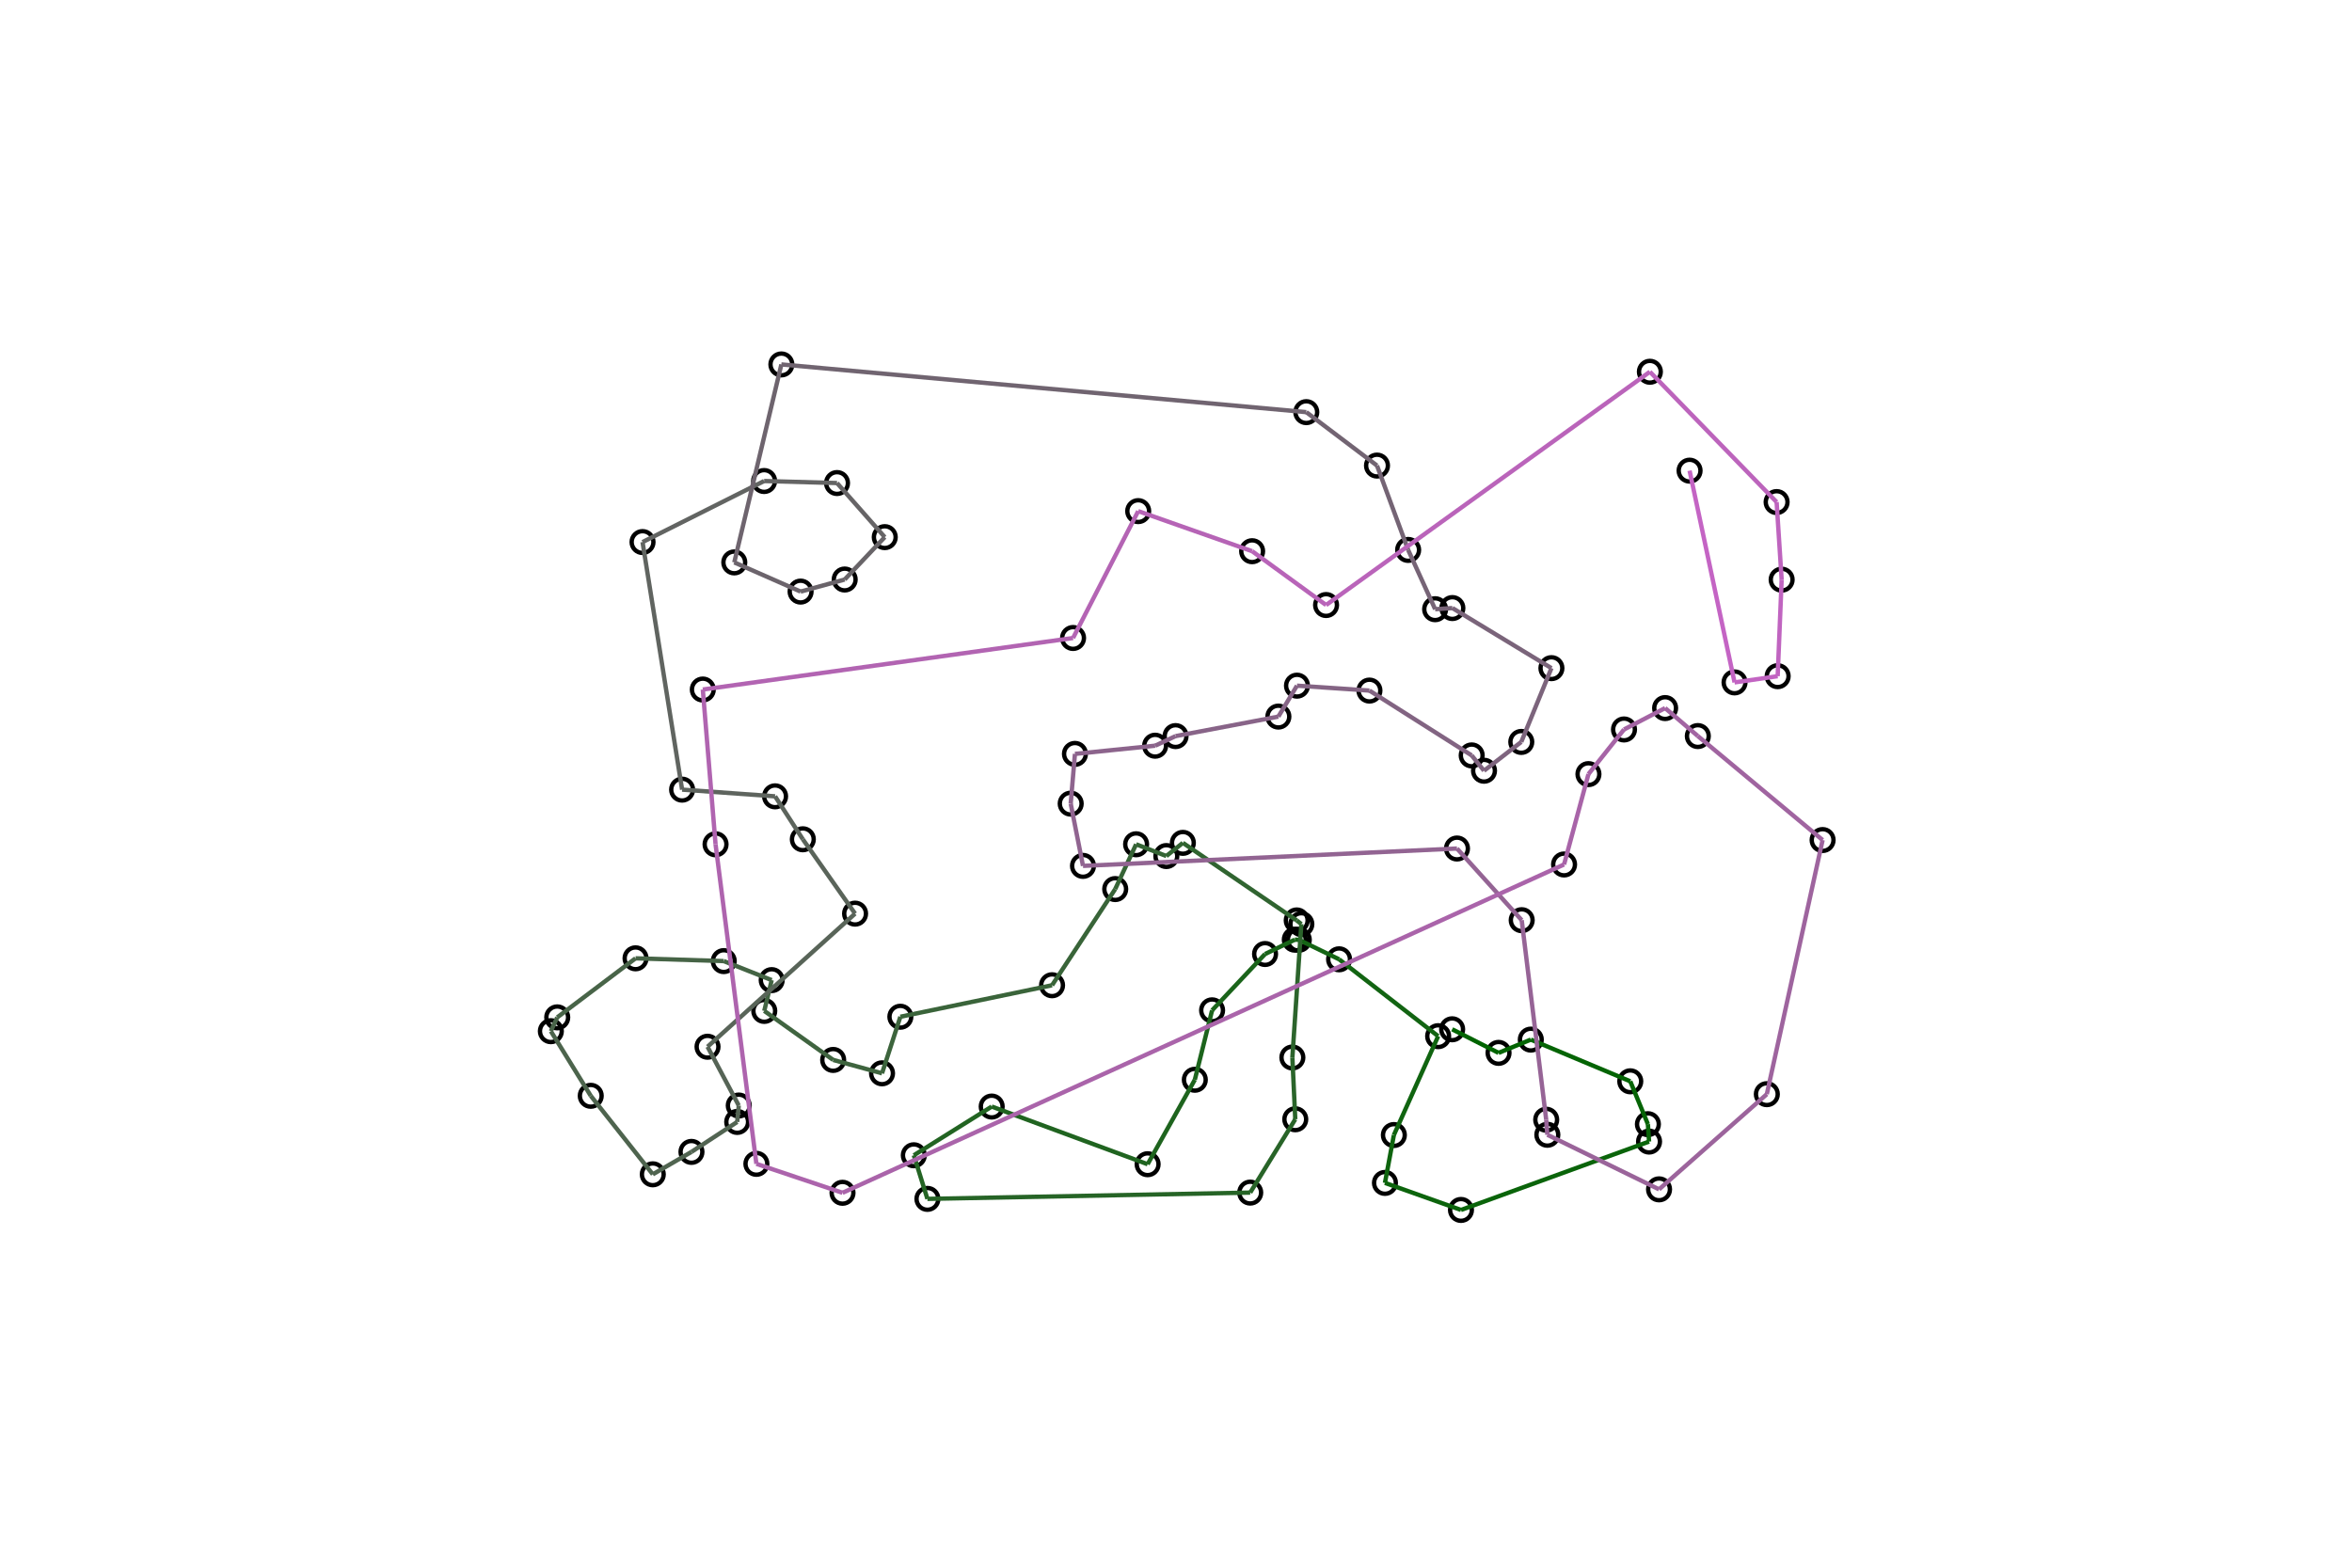 <svg viewBox="0 0 1080 720" xmlns="http://www.w3.org/2000/svg">
<circle cx="492.733" cy="293.016" fill="transparent" r="5" stroke="rgb(0,0,0)" stroke-width="2"/>
<circle cx="354.351" cy="450.144" fill="transparent" r="5" stroke="rgb(0,0,0)" stroke-width="2"/>
<circle cx="574.079" cy="547.731" fill="transparent" r="5" stroke="rgb(0,0,0)" stroke-width="2"/>
<circle cx="710.514" cy="521.17" fill="transparent" r="5" stroke="rgb(0,0,0)" stroke-width="2"/>
<circle cx="596.39" cy="431.618" fill="transparent" r="5" stroke="rgb(0,0,0)" stroke-width="2"/>
<circle cx="483.085" cy="452.501" fill="transparent" r="5" stroke="rgb(0,0,0)" stroke-width="2"/>
<circle cx="521.684" cy="387.756" fill="transparent" r="5" stroke="rgb(0,0,0)" stroke-width="2"/>
<circle cx="658.99" cy="279.796" fill="transparent" r="5" stroke="rgb(0,0,0)" stroke-width="2"/>
<circle cx="811.301" cy="502.524" fill="transparent" r="5" stroke="rgb(0,0,0)" stroke-width="2"/>
<circle cx="317.508" cy="529.033" fill="transparent" r="5" stroke="rgb(0,0,0)" stroke-width="2"/>
<circle cx="709.99" cy="514.26" fill="transparent" r="5" stroke="rgb(0,0,0)" stroke-width="2"/>
<circle cx="775.827" cy="216.161" fill="transparent" r="5" stroke="rgb(0,0,0)" stroke-width="2"/>
<circle cx="595.435" cy="422.729" fill="transparent" r="5" stroke="rgb(0,0,0)" stroke-width="2"/>
<circle cx="761.808" cy="546.241" fill="transparent" r="5" stroke="rgb(0,0,0)" stroke-width="2"/>
<circle cx="530.419" cy="342.483" fill="transparent" r="5" stroke="rgb(0,0,0)" stroke-width="2"/>
<circle cx="666.8" cy="472.727" fill="transparent" r="5" stroke="rgb(0,0,0)" stroke-width="2"/>
<circle cx="640.044" cy="521.295" fill="transparent" r="5" stroke="rgb(0,0,0)" stroke-width="2"/>
<circle cx="698.552" cy="340.746" fill="transparent" r="5" stroke="rgb(0,0,0)" stroke-width="2"/>
<circle cx="367.622" cy="271.702" fill="transparent" r="5" stroke="rgb(0,0,0)" stroke-width="2"/>
<circle cx="337.171" cy="258.3" fill="transparent" r="5" stroke="rgb(0,0,0)" stroke-width="2"/>
<circle cx="339.229" cy="507.741" fill="transparent" r="5" stroke="rgb(0,0,0)" stroke-width="2"/>
<circle cx="295.041" cy="248.953" fill="transparent" r="5" stroke="rgb(0,0,0)" stroke-width="2"/>
<circle cx="574.959" cy="253.157" fill="transparent" r="5" stroke="rgb(0,0,0)" stroke-width="2"/>
<circle cx="580.897" cy="438.152" fill="transparent" r="5" stroke="rgb(0,0,0)" stroke-width="2"/>
<circle cx="718.198" cy="397.032" fill="transparent" r="5" stroke="rgb(0,0,0)" stroke-width="2"/>
<circle cx="419.613" cy="530.59" fill="transparent" r="5" stroke="rgb(0,0,0)" stroke-width="2"/>
<circle cx="455.373" cy="508.216" fill="transparent" r="5" stroke="rgb(0,0,0)" stroke-width="2"/>
<circle cx="702.923" cy="477.466" fill="transparent" r="5" stroke="rgb(0,0,0)" stroke-width="2"/>
<circle cx="587.011" cy="329.113" fill="transparent" r="5" stroke="rgb(0,0,0)" stroke-width="2"/>
<circle cx="635.947" cy="543.278" fill="transparent" r="5" stroke="rgb(0,0,0)" stroke-width="2"/>
<circle cx="599.827" cy="189.286" fill="transparent" r="5" stroke="rgb(0,0,0)" stroke-width="2"/>
<circle cx="756.691" cy="516.314" fill="transparent" r="5" stroke="rgb(0,0,0)" stroke-width="2"/>
<circle cx="252.942" cy="473.6" fill="transparent" r="5" stroke="rgb(0,0,0)" stroke-width="2"/>
<circle cx="539.799" cy="338.072" fill="transparent" r="5" stroke="rgb(0,0,0)" stroke-width="2"/>
<circle cx="712.389" cy="306.867" fill="transparent" r="5" stroke="rgb(0,0,0)" stroke-width="2"/>
<circle cx="291.831" cy="440.132" fill="transparent" r="5" stroke="rgb(0,0,0)" stroke-width="2"/>
<circle cx="386.87" cy="547.817" fill="transparent" r="5" stroke="rgb(0,0,0)" stroke-width="2"/>
<circle cx="818.105" cy="266.228" fill="transparent" r="5" stroke="rgb(0,0,0)" stroke-width="2"/>
<circle cx="757.219" cy="524.295" fill="transparent" r="5" stroke="rgb(0,0,0)" stroke-width="2"/>
<circle cx="660.375" cy="475.89" fill="transparent" r="5" stroke="rgb(0,0,0)" stroke-width="2"/>
<circle cx="406.269" cy="246.694" fill="transparent" r="5" stroke="rgb(0,0,0)" stroke-width="2"/>
<circle cx="392.637" cy="419.608" fill="transparent" r="5" stroke="rgb(0,0,0)" stroke-width="2"/>
<circle cx="368.645" cy="385.463" fill="transparent" r="5" stroke="rgb(0,0,0)" stroke-width="2"/>
<circle cx="594.767" cy="514.054" fill="transparent" r="5" stroke="rgb(0,0,0)" stroke-width="2"/>
<circle cx="548.644" cy="495.907" fill="transparent" r="5" stroke="rgb(0,0,0)" stroke-width="2"/>
<circle cx="425.854" cy="550.615" fill="transparent" r="5" stroke="rgb(0,0,0)" stroke-width="2"/>
<circle cx="816.277" cy="310.551" fill="transparent" r="5" stroke="rgb(0,0,0)" stroke-width="2"/>
<circle cx="779.617" cy="338.056" fill="transparent" r="5" stroke="rgb(0,0,0)" stroke-width="2"/>
<circle cx="688.108" cy="483.558" fill="transparent" r="5" stroke="rgb(0,0,0)" stroke-width="2"/>
<circle cx="522.643" cy="234.746" fill="transparent" r="5" stroke="rgb(0,0,0)" stroke-width="2"/>
<circle cx="594.552" cy="431.567" fill="transparent" r="5" stroke="rgb(0,0,0)" stroke-width="2"/>
<circle cx="355.907" cy="365.737" fill="transparent" r="5" stroke="rgb(0,0,0)" stroke-width="2"/>
<circle cx="556.573" cy="464.021" fill="transparent" r="5" stroke="rgb(0,0,0)" stroke-width="2"/>
<circle cx="669.024" cy="389.702" fill="transparent" r="5" stroke="rgb(0,0,0)" stroke-width="2"/>
<circle cx="757.599" cy="170.742" fill="transparent" r="5" stroke="rgb(0,0,0)" stroke-width="2"/>
<circle cx="632.298" cy="213.831" fill="transparent" r="5" stroke="rgb(0,0,0)" stroke-width="2"/>
<circle cx="628.819" cy="317.166" fill="transparent" r="5" stroke="rgb(0,0,0)" stroke-width="2"/>
<circle cx="497.295" cy="397.68" fill="transparent" r="5" stroke="rgb(0,0,0)" stroke-width="2"/>
<circle cx="322.718" cy="316.683" fill="transparent" r="5" stroke="rgb(0,0,0)" stroke-width="2"/>
<circle cx="313.212" cy="362.659" fill="transparent" r="5" stroke="rgb(0,0,0)" stroke-width="2"/>
<circle cx="698.742" cy="422.619" fill="transparent" r="5" stroke="rgb(0,0,0)" stroke-width="2"/>
<circle cx="493.597" cy="346.244" fill="transparent" r="5" stroke="rgb(0,0,0)" stroke-width="2"/>
<circle cx="358.791" cy="167.377" fill="transparent" r="5" stroke="rgb(0,0,0)" stroke-width="2"/>
<circle cx="387.87" cy="266.156" fill="transparent" r="5" stroke="rgb(0,0,0)" stroke-width="2"/>
<circle cx="614.888" cy="440.586" fill="transparent" r="5" stroke="rgb(0,0,0)" stroke-width="2"/>
<circle cx="526.97" cy="534.698" fill="transparent" r="5" stroke="rgb(0,0,0)" stroke-width="2"/>
<circle cx="332.335" cy="441.41" fill="transparent" r="5" stroke="rgb(0,0,0)" stroke-width="2"/>
<circle cx="748.593" cy="496.618" fill="transparent" r="5" stroke="rgb(0,0,0)" stroke-width="2"/>
<circle cx="815.793" cy="230.585" fill="transparent" r="5" stroke="rgb(0,0,0)" stroke-width="2"/>
<circle cx="646.599" cy="252.566" fill="transparent" r="5" stroke="rgb(0,0,0)" stroke-width="2"/>
<circle cx="595.551" cy="314.91" fill="transparent" r="5" stroke="rgb(0,0,0)" stroke-width="2"/>
<circle cx="350.938" cy="464.286" fill="transparent" r="5" stroke="rgb(0,0,0)" stroke-width="2"/>
<circle cx="382.577" cy="486.8" fill="transparent" r="5" stroke="rgb(0,0,0)" stroke-width="2"/>
<circle cx="347.319" cy="534.523" fill="transparent" r="5" stroke="rgb(0,0,0)" stroke-width="2"/>
<circle cx="729.387" cy="355.535" fill="transparent" r="5" stroke="rgb(0,0,0)" stroke-width="2"/>
<circle cx="491.646" cy="369.091" fill="transparent" r="5" stroke="rgb(0,0,0)" stroke-width="2"/>
<circle cx="328.571" cy="387.77" fill="transparent" r="5" stroke="rgb(0,0,0)" stroke-width="2"/>
<circle cx="338.515" cy="515.275" fill="transparent" r="5" stroke="rgb(0,0,0)" stroke-width="2"/>
<circle cx="384.348" cy="221.848" fill="transparent" r="5" stroke="rgb(0,0,0)" stroke-width="2"/>
<circle cx="593.437" cy="485.683" fill="transparent" r="5" stroke="rgb(0,0,0)" stroke-width="2"/>
<circle cx="543.152" cy="387.104" fill="transparent" r="5" stroke="rgb(0,0,0)" stroke-width="2"/>
<circle cx="836.912" cy="385.812" fill="transparent" r="5" stroke="rgb(0,0,0)" stroke-width="2"/>
<circle cx="324.886" cy="480.741" fill="transparent" r="5" stroke="rgb(0,0,0)" stroke-width="2"/>
<circle cx="745.718" cy="335.024" fill="transparent" r="5" stroke="rgb(0,0,0)" stroke-width="2"/>
<circle cx="405.015" cy="492.945" fill="transparent" r="5" stroke="rgb(0,0,0)" stroke-width="2"/>
<circle cx="413.431" cy="466.965" fill="transparent" r="5" stroke="rgb(0,0,0)" stroke-width="2"/>
<circle cx="350.865" cy="220.922" fill="transparent" r="5" stroke="rgb(0,0,0)" stroke-width="2"/>
<circle cx="796.476" cy="313.409" fill="transparent" r="5" stroke="rgb(0,0,0)" stroke-width="2"/>
<circle cx="255.871" cy="467.253" fill="transparent" r="5" stroke="rgb(0,0,0)" stroke-width="2"/>
<circle cx="299.751" cy="539.335" fill="transparent" r="5" stroke="rgb(0,0,0)" stroke-width="2"/>
<circle cx="764.599" cy="325.202" fill="transparent" r="5" stroke="rgb(0,0,0)" stroke-width="2"/>
<circle cx="670.855" cy="555.695" fill="transparent" r="5" stroke="rgb(0,0,0)" stroke-width="2"/>
<circle cx="608.911" cy="277.877" fill="transparent" r="5" stroke="rgb(0,0,0)" stroke-width="2"/>
<circle cx="535.565" cy="393.165" fill="transparent" r="5" stroke="rgb(0,0,0)" stroke-width="2"/>
<circle cx="512.088" cy="408.327" fill="transparent" r="5" stroke="rgb(0,0,0)" stroke-width="2"/>
<circle cx="675.781" cy="346.947" fill="transparent" r="5" stroke="rgb(0,0,0)" stroke-width="2"/>
<circle cx="666.904" cy="279.267" fill="transparent" r="5" stroke="rgb(0,0,0)" stroke-width="2"/>
<circle cx="597.555" cy="424.417" fill="transparent" r="5" stroke="rgb(0,0,0)" stroke-width="2"/>
<circle cx="681.433" cy="353.977" fill="transparent" r="5" stroke="rgb(0,0,0)" stroke-width="2"/>
<circle cx="271.261" cy="503.276" fill="transparent" r="5" stroke="rgb(0,0,0)" stroke-width="2"/>
<path d="M666.8,472.727 L688.108,483.558" fill="transparent" stroke="rgb(0,100,0)" stroke-width="2"/>
<path d="M688.108,483.558 L702.923,477.466" fill="transparent" stroke="rgb(2,100,2)" stroke-width="2"/>
<path d="M702.923,477.466 L748.593,496.618" fill="transparent" stroke="rgb(4,100,4)" stroke-width="2"/>
<path d="M748.593,496.618 L756.691,516.314" fill="transparent" stroke="rgb(6,100,6)" stroke-width="2"/>
<path d="M756.691,516.314 L757.219,524.295" fill="transparent" stroke="rgb(8,100,8)" stroke-width="2"/>
<path d="M757.219,524.295 L670.855,555.695" fill="transparent" stroke="rgb(10,100,10)" stroke-width="2"/>
<path d="M670.855,555.695 L635.947,543.278" fill="transparent" stroke="rgb(12,100,12)" stroke-width="2"/>
<path d="M635.947,543.278 L640.044,521.295" fill="transparent" stroke="rgb(14,100,14)" stroke-width="2"/>
<path d="M640.044,521.295 L660.375,475.89" fill="transparent" stroke="rgb(16,100,16)" stroke-width="2"/>
<path d="M660.375,475.89 L614.888,440.586" fill="transparent" stroke="rgb(18,100,18)" stroke-width="2"/>
<path d="M614.888,440.586 L596.39,431.618" fill="transparent" stroke="rgb(20,100,20)" stroke-width="2"/>
<path d="M596.39,431.618 L594.552,431.567" fill="transparent" stroke="rgb(22,100,22)" stroke-width="2"/>
<path d="M594.552,431.567 L580.897,438.152" fill="transparent" stroke="rgb(24,100,24)" stroke-width="2"/>
<path d="M580.897,438.152 L556.573,464.021" fill="transparent" stroke="rgb(26,100,26)" stroke-width="2"/>
<path d="M556.573,464.021 L548.644,495.907" fill="transparent" stroke="rgb(28,100,28)" stroke-width="2"/>
<path d="M548.644,495.907 L526.97,534.698" fill="transparent" stroke="rgb(30,100,30)" stroke-width="2"/>
<path d="M526.97,534.698 L455.373,508.216" fill="transparent" stroke="rgb(32,100,32)" stroke-width="2"/>
<path d="M455.373,508.216 L419.613,530.59" fill="transparent" stroke="rgb(34,100,34)" stroke-width="2"/>
<path d="M419.613,530.59 L425.854,550.615" fill="transparent" stroke="rgb(36,100,36)" stroke-width="2"/>
<path d="M425.854,550.615 L574.079,547.731" fill="transparent" stroke="rgb(38,100,38)" stroke-width="2"/>
<path d="M574.079,547.731 L594.767,514.054" fill="transparent" stroke="rgb(40,100,40)" stroke-width="2"/>
<path d="M594.767,514.054 L593.437,485.683" fill="transparent" stroke="rgb(42,100,42)" stroke-width="2"/>
<path d="M593.437,485.683 L597.555,424.417" fill="transparent" stroke="rgb(44,100,44)" stroke-width="2"/>
<path d="M597.555,424.417 L595.435,422.729" fill="transparent" stroke="rgb(46,100,46)" stroke-width="2"/>
<path d="M595.435,422.729 L543.152,387.104" fill="transparent" stroke="rgb(48,100,48)" stroke-width="2"/>
<path d="M543.152,387.104 L535.565,393.165" fill="transparent" stroke="rgb(50,100,50)" stroke-width="2"/>
<path d="M535.565,393.165 L521.684,387.756" fill="transparent" stroke="rgb(52,100,52)" stroke-width="2"/>
<path d="M521.684,387.756 L512.088,408.327" fill="transparent" stroke="rgb(54,100,54)" stroke-width="2"/>
<path d="M512.088,408.327 L483.085,452.501" fill="transparent" stroke="rgb(56,100,56)" stroke-width="2"/>
<path d="M483.085,452.501 L413.431,466.965" fill="transparent" stroke="rgb(58,100,58)" stroke-width="2"/>
<path d="M413.431,466.965 L405.015,492.945" fill="transparent" stroke="rgb(60,100,60)" stroke-width="2"/>
<path d="M405.015,492.945 L382.577,486.8" fill="transparent" stroke="rgb(62,100,62)" stroke-width="2"/>
<path d="M382.577,486.8 L350.938,464.286" fill="transparent" stroke="rgb(64,100,64)" stroke-width="2"/>
<path d="M350.938,464.286 L354.351,450.144" fill="transparent" stroke="rgb(66,100,66)" stroke-width="2"/>
<path d="M354.351,450.144 L332.335,441.41" fill="transparent" stroke="rgb(68,100,68)" stroke-width="2"/>
<path d="M332.335,441.41 L291.831,440.132" fill="transparent" stroke="rgb(70,100,70)" stroke-width="2"/>
<path d="M291.831,440.132 L255.871,467.253" fill="transparent" stroke="rgb(72,100,72)" stroke-width="2"/>
<path d="M255.871,467.253 L252.942,473.6" fill="transparent" stroke="rgb(74,100,74)" stroke-width="2"/>
<path d="M252.942,473.6 L271.261,503.276" fill="transparent" stroke="rgb(76,100,76)" stroke-width="2"/>
<path d="M271.261,503.276 L299.751,539.335" fill="transparent" stroke="rgb(78,100,78)" stroke-width="2"/>
<path d="M299.751,539.335 L317.508,529.033" fill="transparent" stroke="rgb(80,100,80)" stroke-width="2"/>
<path d="M317.508,529.033 L338.515,515.275" fill="transparent" stroke="rgb(82,100,82)" stroke-width="2"/>
<path d="M338.515,515.275 L339.229,507.741" fill="transparent" stroke="rgb(84,100,84)" stroke-width="2"/>
<path d="M339.229,507.741 L324.886,480.741" fill="transparent" stroke="rgb(86,100,86)" stroke-width="2"/>
<path d="M324.886,480.741 L392.637,419.608" fill="transparent" stroke="rgb(88,100,88)" stroke-width="2"/>
<path d="M392.637,419.608 L368.645,385.463" fill="transparent" stroke="rgb(90,100,90)" stroke-width="2"/>
<path d="M368.645,385.463 L355.907,365.737" fill="transparent" stroke="rgb(92,100,92)" stroke-width="2"/>
<path d="M355.907,365.737 L313.212,362.659" fill="transparent" stroke="rgb(94,100,94)" stroke-width="2"/>
<path d="M313.212,362.659 L295.041,248.953" fill="transparent" stroke="rgb(96,100,96)" stroke-width="2"/>
<path d="M295.041,248.953 L350.865,220.922" fill="transparent" stroke="rgb(98,100,98)" stroke-width="2"/>
<path d="M350.865,220.922 L384.348,221.848" fill="transparent" stroke="rgb(100,100,100)" stroke-width="2"/>
<path d="M384.348,221.848 L406.269,246.694" fill="transparent" stroke="rgb(102,100,102)" stroke-width="2"/>
<path d="M406.269,246.694 L387.87,266.156" fill="transparent" stroke="rgb(104,100,104)" stroke-width="2"/>
<path d="M387.87,266.156 L367.622,271.702" fill="transparent" stroke="rgb(106,100,106)" stroke-width="2"/>
<path d="M367.622,271.702 L337.171,258.3" fill="transparent" stroke="rgb(108,100,108)" stroke-width="2"/>
<path d="M337.171,258.3 L358.791,167.377" fill="transparent" stroke="rgb(110,100,110)" stroke-width="2"/>
<path d="M358.791,167.377 L599.827,189.286" fill="transparent" stroke="rgb(112,100,112)" stroke-width="2"/>
<path d="M599.827,189.286 L632.298,213.831" fill="transparent" stroke="rgb(114,100,114)" stroke-width="2"/>
<path d="M632.298,213.831 L646.599,252.566" fill="transparent" stroke="rgb(116,100,116)" stroke-width="2"/>
<path d="M646.599,252.566 L658.99,279.796" fill="transparent" stroke="rgb(118,100,118)" stroke-width="2"/>
<path d="M658.99,279.796 L666.904,279.267" fill="transparent" stroke="rgb(120,100,120)" stroke-width="2"/>
<path d="M666.904,279.267 L712.389,306.867" fill="transparent" stroke="rgb(122,100,122)" stroke-width="2"/>
<path d="M712.389,306.867 L698.552,340.746" fill="transparent" stroke="rgb(124,100,124)" stroke-width="2"/>
<path d="M698.552,340.746 L681.433,353.977" fill="transparent" stroke="rgb(126,100,126)" stroke-width="2"/>
<path d="M681.433,353.977 L675.781,346.947" fill="transparent" stroke="rgb(128,100,128)" stroke-width="2"/>
<path d="M675.781,346.947 L628.819,317.166" fill="transparent" stroke="rgb(130,100,130)" stroke-width="2"/>
<path d="M628.819,317.166 L595.551,314.91" fill="transparent" stroke="rgb(132,100,132)" stroke-width="2"/>
<path d="M595.551,314.91 L587.011,329.113" fill="transparent" stroke="rgb(134,100,134)" stroke-width="2"/>
<path d="M587.011,329.113 L539.799,338.072" fill="transparent" stroke="rgb(136,100,136)" stroke-width="2"/>
<path d="M539.799,338.072 L530.419,342.483" fill="transparent" stroke="rgb(138,100,138)" stroke-width="2"/>
<path d="M530.419,342.483 L493.597,346.244" fill="transparent" stroke="rgb(140,100,140)" stroke-width="2"/>
<path d="M493.597,346.244 L491.646,369.091" fill="transparent" stroke="rgb(142,100,142)" stroke-width="2"/>
<path d="M491.646,369.091 L497.295,397.68" fill="transparent" stroke="rgb(144,100,144)" stroke-width="2"/>
<path d="M497.295,397.68 L669.024,389.702" fill="transparent" stroke="rgb(146,100,146)" stroke-width="2"/>
<path d="M669.024,389.702 L698.742,422.619" fill="transparent" stroke="rgb(148,100,148)" stroke-width="2"/>
<path d="M698.742,422.619 L709.99,514.26" fill="transparent" stroke="rgb(150,100,150)" stroke-width="2"/>
<path d="M709.99,514.26 L710.514,521.17" fill="transparent" stroke="rgb(152,100,152)" stroke-width="2"/>
<path d="M710.514,521.17 L761.808,546.241" fill="transparent" stroke="rgb(154,100,154)" stroke-width="2"/>
<path d="M761.808,546.241 L811.301,502.524" fill="transparent" stroke="rgb(156,100,156)" stroke-width="2"/>
<path d="M811.301,502.524 L836.912,385.812" fill="transparent" stroke="rgb(158,100,158)" stroke-width="2"/>
<path d="M836.912,385.812 L779.617,338.056" fill="transparent" stroke="rgb(160,100,160)" stroke-width="2"/>
<path d="M779.617,338.056 L764.599,325.202" fill="transparent" stroke="rgb(162,100,162)" stroke-width="2"/>
<path d="M764.599,325.202 L745.718,335.024" fill="transparent" stroke="rgb(164,100,164)" stroke-width="2"/>
<path d="M745.718,335.024 L729.387,355.535" fill="transparent" stroke="rgb(166,100,166)" stroke-width="2"/>
<path d="M729.387,355.535 L718.198,397.032" fill="transparent" stroke="rgb(168,100,168)" stroke-width="2"/>
<path d="M718.198,397.032 L386.87,547.817" fill="transparent" stroke="rgb(170,100,170)" stroke-width="2"/>
<path d="M386.87,547.817 L347.319,534.523" fill="transparent" stroke="rgb(172,100,172)" stroke-width="2"/>
<path d="M347.319,534.523 L328.571,387.77" fill="transparent" stroke="rgb(174,100,174)" stroke-width="2"/>
<path d="M328.571,387.77 L322.718,316.683" fill="transparent" stroke="rgb(176,100,176)" stroke-width="2"/>
<path d="M322.718,316.683 L492.733,293.016" fill="transparent" stroke="rgb(178,100,178)" stroke-width="2"/>
<path d="M492.733,293.016 L522.643,234.746" fill="transparent" stroke="rgb(180,100,180)" stroke-width="2"/>
<path d="M522.643,234.746 L574.959,253.157" fill="transparent" stroke="rgb(182,100,182)" stroke-width="2"/>
<path d="M574.959,253.157 L608.911,277.877" fill="transparent" stroke="rgb(184,100,184)" stroke-width="2"/>
<path d="M608.911,277.877 L757.599,170.742" fill="transparent" stroke="rgb(186,100,186)" stroke-width="2"/>
<path d="M757.599,170.742 L815.793,230.585" fill="transparent" stroke="rgb(188,100,188)" stroke-width="2"/>
<path d="M815.793,230.585 L818.105,266.228" fill="transparent" stroke="rgb(190,100,190)" stroke-width="2"/>
<path d="M818.105,266.228 L816.277,310.551" fill="transparent" stroke="rgb(192,100,192)" stroke-width="2"/>
<path d="M816.277,310.551 L796.476,313.409" fill="transparent" stroke="rgb(194,100,194)" stroke-width="2"/>
<path d="M796.476,313.409 L775.827,216.161" fill="transparent" stroke="rgb(196,100,196)" stroke-width="2"/>
</svg>